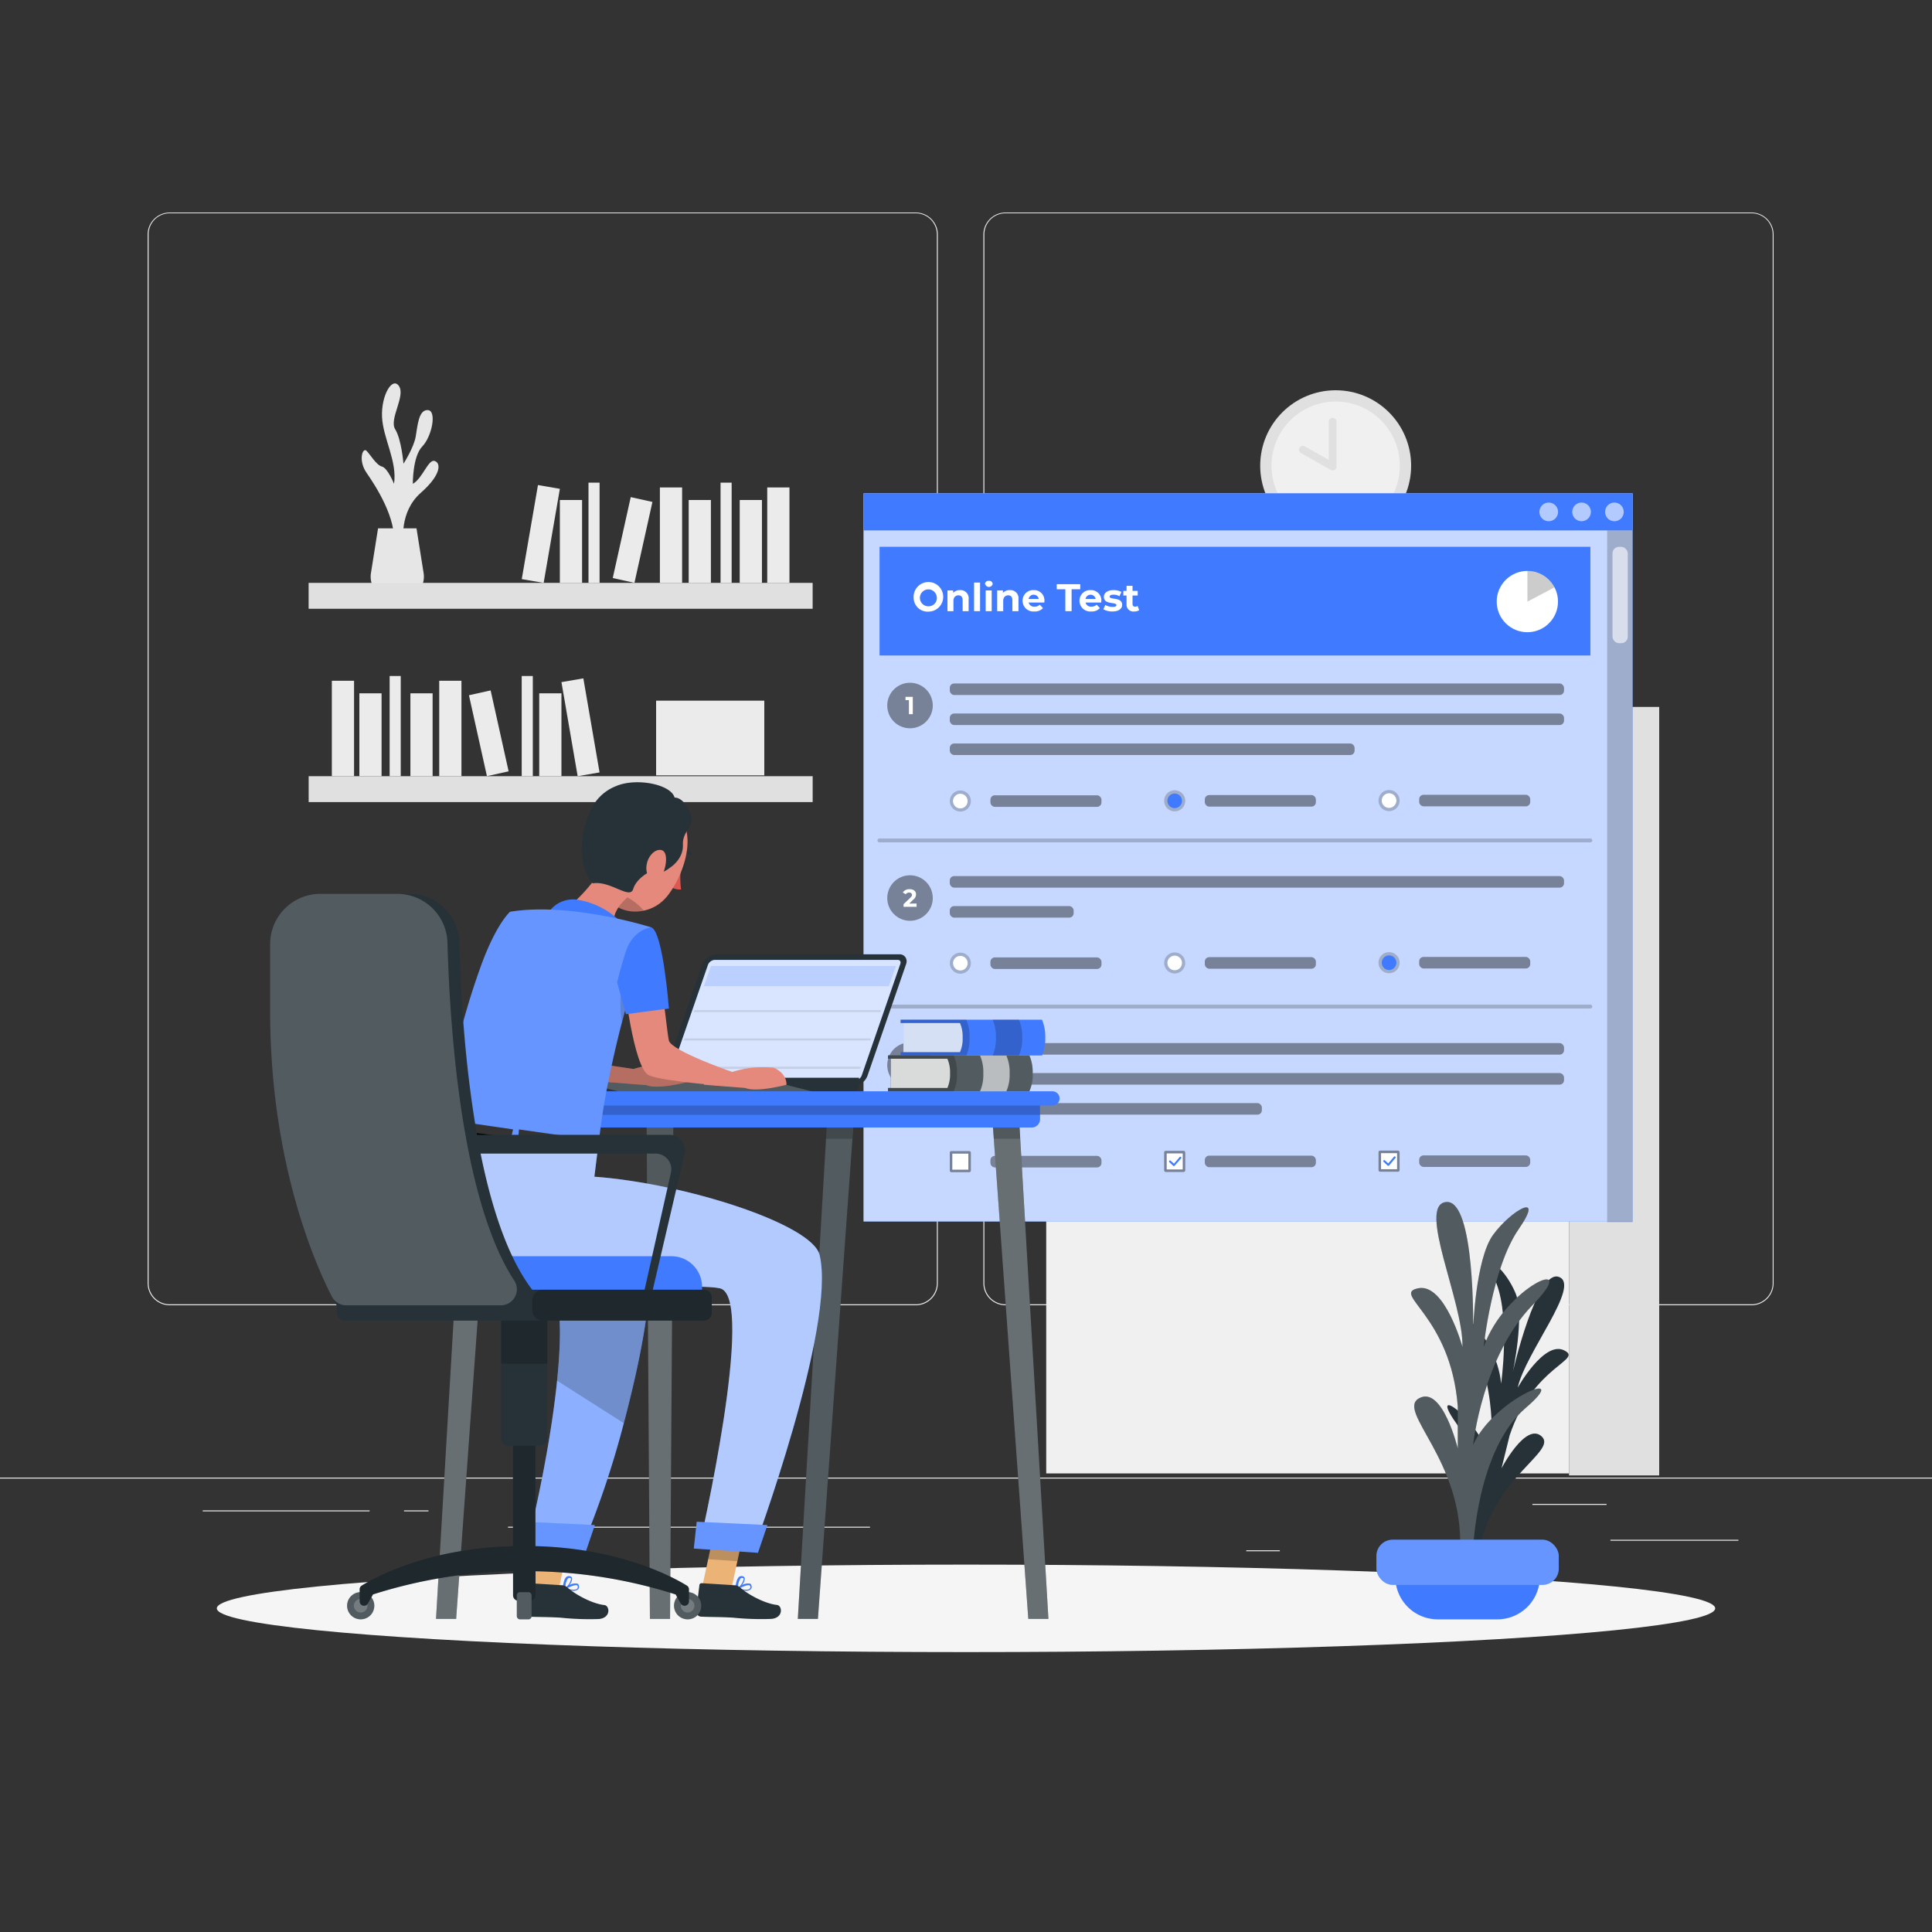 <svg xmlns="http://www.w3.org/2000/svg" viewBox="0 0 500 500"><rect x="0" y="0" width="500" height="500" fill="#333333" stroke="none"/><g id="freepik--background-complete--inject-333"><rect y="382.4" width="500" height="0.25" style="fill:#ebebeb"></rect><rect x="416.78" y="398.49" width="33.12" height="0.25" style="fill:#ebebeb"></rect><rect x="322.53" y="401.21" width="8.69" height="0.25" style="fill:#ebebeb"></rect><rect x="396.59" y="389.21" width="19.19" height="0.25" style="fill:#ebebeb"></rect><rect x="52.46" y="390.89" width="43.19" height="0.25" style="fill:#ebebeb"></rect><rect x="104.56" y="390.89" width="6.33" height="0.25" style="fill:#ebebeb"></rect><rect x="131.47" y="395.11" width="93.68" height="0.25" style="fill:#ebebeb"></rect><path d="M237,337.8H43.91a5.71,5.71,0,0,1-5.7-5.71V60.66A5.71,5.71,0,0,1,43.91,55H237a5.71,5.71,0,0,1,5.71,5.71V332.09A5.71,5.71,0,0,1,237,337.8ZM43.91,55.2a5.46,5.46,0,0,0-5.45,5.46V332.09a5.46,5.46,0,0,0,5.45,5.46H237a5.47,5.47,0,0,0,5.46-5.46V60.66A5.47,5.47,0,0,0,237,55.2Z" style="fill:#ebebeb"></path><path d="M453.31,337.8H260.21a5.72,5.72,0,0,1-5.71-5.71V60.66A5.72,5.72,0,0,1,260.21,55h193.1A5.71,5.71,0,0,1,459,60.66V332.09A5.71,5.71,0,0,1,453.31,337.8ZM260.21,55.2a5.47,5.47,0,0,0-5.46,5.46V332.09a5.47,5.47,0,0,0,5.46,5.46h193.1a5.47,5.47,0,0,0,5.46-5.46V60.66a5.47,5.47,0,0,0-5.46-5.46Z" style="fill:#ebebeb"></path><rect x="270.76" y="182.95" width="135.3" height="198.38" transform="translate(676.82 564.27) rotate(180)" style="fill:#f0f0f0"></rect><rect x="275.54" y="189.19" width="125.74" height="36.64" transform="translate(676.82 415.02) rotate(180)" style="fill:#e0e0e0"></rect><rect x="394.14" y="195.12" width="7.14" height="30.71" transform="translate(795.42 420.95) rotate(180)" style="fill:#ebebeb"></rect><rect x="359.6" y="195.12" width="7.14" height="30.71" transform="translate(726.34 420.95) rotate(180)" style="fill:#ebebeb"></rect><rect x="317.73" y="194.74" width="7.14" height="30.71" transform="translate(602.25 471.7) rotate(-170.22)" style="fill:#ebebeb"></rect><rect x="385.29" y="199.17" width="7.14" height="26.66" transform="translate(777.72 425) rotate(180)" style="fill:#ebebeb"></rect><rect x="368.87" y="199.17" width="7.14" height="26.66" transform="translate(744.88 425) rotate(180)" style="fill:#ebebeb"></rect><rect x="327.43" y="199.17" width="7.14" height="26.66" transform="translate(662 425) rotate(180)" style="fill:#ebebeb"></rect><rect x="347.24" y="198.71" width="7.14" height="26.66" transform="translate(647.28 495.13) rotate(-167.47)" style="fill:#ebebeb"></rect><rect x="379.11" y="193.6" width="3.57" height="32.23" transform="translate(761.79 419.43) rotate(180)" style="fill:#ebebeb"></rect><rect x="336.62" y="193.6" width="3.57" height="32.23" transform="translate(676.82 419.43) rotate(180)" style="fill:#ebebeb"></rect><rect x="275.54" y="231.63" width="125.74" height="36.64" style="fill:#e0e0e0"></rect><rect x="275.54" y="237.56" width="7.14" height="30.71" style="fill:#ebebeb"></rect><rect x="310.08" y="237.56" width="7.14" height="30.71" style="fill:#ebebeb"></rect><rect x="351.95" y="237.18" width="7.14" height="30.71" transform="translate(-37.72 64.04) rotate(-9.78)" style="fill:#ebebeb"></rect><rect x="284.39" y="241.61" width="7.14" height="26.66" style="fill:#ebebeb"></rect><rect x="300.81" y="241.61" width="7.14" height="26.66" style="fill:#ebebeb"></rect><rect x="342.25" y="241.61" width="7.14" height="26.66" style="fill:#ebebeb"></rect><rect x="322.44" y="241.15" width="7.14" height="26.66" transform="translate(-47.43 76.77) rotate(-12.53)" style="fill:#ebebeb"></rect><rect x="294.14" y="236.04" width="3.57" height="32.23" style="fill:#ebebeb"></rect><rect x="336.62" y="236.04" width="3.57" height="32.23" style="fill:#ebebeb"></rect><rect x="394.14" y="237.56" width="7.14" height="30.71" transform="translate(795.42 505.83) rotate(180)" style="fill:#ebebeb"></rect><rect x="385.29" y="241.61" width="7.14" height="26.66" transform="translate(777.72 509.88) rotate(180)" style="fill:#ebebeb"></rect><rect x="368.87" y="241.61" width="7.14" height="26.66" transform="translate(744.88 509.88) rotate(180)" style="fill:#ebebeb"></rect><rect x="379.11" y="236.04" width="3.57" height="32.23" transform="translate(761.79 504.31) rotate(180)" style="fill:#ebebeb"></rect><rect x="275.54" y="274.07" width="125.74" height="36.64" transform="translate(676.82 584.78) rotate(180)" style="fill:#e0e0e0"></rect><rect x="321.97" y="280" width="7.14" height="30.71" transform="translate(651.08 590.71) rotate(180)" style="fill:#ebebeb"></rect><rect x="280.1" y="279.62" width="7.14" height="30.71" transform="translate(513.12 633.83) rotate(-170.22)" style="fill:#ebebeb"></rect><rect x="347.65" y="284.05" width="7.14" height="26.66" transform="translate(702.45 594.76) rotate(180)" style="fill:#ebebeb"></rect><rect x="331.24" y="284.05" width="7.14" height="26.66" transform="translate(669.62 594.76) rotate(180)" style="fill:#ebebeb"></rect><rect x="289.8" y="284.05" width="7.14" height="26.66" transform="translate(586.74 594.76) rotate(180)" style="fill:#ebebeb"></rect><rect x="309.61" y="283.59" width="7.14" height="26.66" transform="translate(554.5 654.7) rotate(-167.47)" style="fill:#ebebeb"></rect><rect x="341.48" y="278.48" width="3.57" height="32.23" transform="translate(686.53 589.19) rotate(180)" style="fill:#ebebeb"></rect><rect x="298.99" y="278.48" width="3.57" height="32.23" transform="translate(601.56 589.19) rotate(180)" style="fill:#ebebeb"></rect><rect x="362.27" y="279.62" width="7.14" height="30.71" transform="translate(676.28 647.79) rotate(-170.22)" style="fill:#ebebeb"></rect><rect x="371.97" y="284.05" width="7.14" height="26.66" transform="translate(751.09 594.76) rotate(180)" style="fill:#ebebeb"></rect><rect x="391.78" y="283.59" width="7.14" height="26.66" transform="translate(716.9 672.53) rotate(-167.47)" style="fill:#ebebeb"></rect><rect x="381.17" y="278.48" width="3.57" height="32.23" transform="translate(765.91 589.19) rotate(180)" style="fill:#ebebeb"></rect><rect x="406.06" y="182.95" width="23.34" height="198.89" style="fill:#e0e0e0"></rect><path d="M104.42,140.24s-1.17-7.72,4.46-12.68,5.14-7.9,3.53-8.28-3.09,4.57-5.57,5.93c0,0-.08-7.06,2.44-9.66s3.83-9.3,1.44-9.42-2.64,4-3.14,6.88-3.16,7-3.16,7-.52-6.32-2.15-8.92,2.71-8.55,1-11.15-4.64,2.36-4.4,7.93,4,11.52,3.1,17.34c0,0-1.64-4.09-3.11-4.46s-3-3.08-4-4.08-2.23,2.47,0,5.69,7.93,11.83,7.06,18.8Z" style="fill:#e6e6e6"></path><path d="M107.79,136.73l1.84,11.58a5.88,5.88,0,0,1-5.81,6.81h-2A5.88,5.88,0,0,1,96,148.31l1.84-11.58Z" style="fill:#e6e6e6"></path><rect x="79.88" y="150.85" width="130.44" height="6.7" transform="translate(290.19 308.4) rotate(180)" style="fill:#e0e0e0"></rect><rect x="198.57" y="126.14" width="5.75" height="24.7" transform="translate(402.88 276.99) rotate(180)" style="fill:#ebebeb"></rect><rect x="170.78" y="126.14" width="5.75" height="24.7" transform="translate(347.31 276.99) rotate(180)" style="fill:#ebebeb"></rect><rect x="137.1" y="125.83" width="5.75" height="24.7" transform="translate(254.43 298.14) rotate(-170.22)" style="fill:#ebebeb"></rect><rect x="191.45" y="129.4" width="5.75" height="21.45" transform="translate(388.64 280.25) rotate(180)" style="fill:#ebebeb"></rect><rect x="178.24" y="129.4" width="5.75" height="21.45" transform="translate(362.22 280.25) rotate(180)" style="fill:#ebebeb"></rect><rect x="144.9" y="129.4" width="5.75" height="21.45" transform="translate(295.54 280.25) rotate(180)" style="fill:#ebebeb"></rect><rect x="160.84" y="129.03" width="5.75" height="21.45" transform="translate(293.21 311.69) rotate(-167.47)" style="fill:#ebebeb"></rect><rect x="186.48" y="124.92" width="2.87" height="25.93" transform="translate(375.83 275.76) rotate(180)" style="fill:#ebebeb"></rect><rect x="152.3" y="124.92" width="2.87" height="25.93" transform="translate(307.47 275.76) rotate(180)" style="fill:#ebebeb"></rect><rect x="79.88" y="200.88" width="130.44" height="6.7" style="fill:#e0e0e0"></rect><rect x="85.88" y="176.18" width="5.75" height="24.7" style="fill:#ebebeb"></rect><rect x="113.67" y="176.18" width="5.75" height="24.7" style="fill:#ebebeb"></rect><rect x="147.35" y="175.87" width="5.75" height="24.7" transform="translate(-29.78 28.25) rotate(-9.78)" style="fill:#ebebeb"></rect><rect x="93" y="179.43" width="5.75" height="21.45" style="fill:#ebebeb"></rect><rect x="106.21" y="179.43" width="5.75" height="21.45" style="fill:#ebebeb"></rect><rect x="139.55" y="179.43" width="5.75" height="21.45" style="fill:#ebebeb"></rect><rect x="123.61" y="179.06" width="5.75" height="21.45" transform="translate(-38.15 31.95) rotate(-12.53)" style="fill:#ebebeb"></rect><rect x="100.84" y="174.95" width="2.87" height="25.93" style="fill:#ebebeb"></rect><rect x="135.02" y="174.95" width="2.87" height="25.93" style="fill:#ebebeb"></rect><rect x="169.8" y="181.33" width="28" height="19.33" style="fill:#ebebeb"></rect><circle cx="345.67" cy="120.53" r="19.53" style="fill:#e0e0e0"></circle><circle cx="345.67" cy="120.53" r="16.61" style="fill:#f0f0f0"></circle><polyline points="344.89 109.14 344.89 120.75 337.19 116.39" style="fill:#f0f0f0"></polyline><path d="M344.89,121.75a1.05,1.05,0,0,1-.49-.13l-7.7-4.36a1,1,0,0,1-.38-1.36,1,1,0,0,1,1.37-.38l6.2,3.51v-9.89a1,1,0,1,1,2,0v11.61a1,1,0,0,1-1,1Z" style="fill:#e0e0e0"></path></g><g id="freepik--Shadow--inject-333"><ellipse id="freepik--path--inject-333" cx="250" cy="416.24" rx="193.89" ry="11.32" style="fill:#f5f5f5"></ellipse></g><g id="freepik--Test--inject-333"><rect x="223.49" y="127.68" width="199.02" height="188.44" style="fill:#407BFF"></rect><rect x="223.49" y="127.68" width="199.02" height="188.44" style="fill:#fff;opacity:0.7;isolation:isolate"></rect><rect x="223.49" y="127.68" width="199.02" height="9.59" style="fill:#407BFF"></rect><rect x="415.93" y="137.28" width="6.58" height="179.02" style="opacity:0.2;isolation:isolate"></rect><rect x="417.31" y="141.52" width="3.96" height="24.94" rx="1.68" style="fill:#fff;opacity:0.6;isolation:isolate"></rect><path d="M411.58,261h-184a.51.51,0,0,1-.5-.5.5.5,0,0,1,.5-.5h184a.5.5,0,0,1,.5.5A.5.5,0,0,1,411.58,261Z" style="opacity:0.2;isolation:isolate"></path><path d="M411.58,218h-184a.51.51,0,0,1-.5-.5.5.5,0,0,1,.5-.5h184a.5.5,0,0,1,.5.5A.5.5,0,0,1,411.58,218Z" style="opacity:0.2;isolation:isolate"></path><rect x="227.63" y="141.51" width="183.96" height="28.13" style="fill:#407BFF"></rect><path d="M420.22,132.48a2.41,2.41,0,1,1-2.41-2.41A2.41,2.41,0,0,1,420.22,132.48Z" style="fill:#fff;opacity:0.6;isolation:isolate"></path><path d="M411.72,132.48a2.41,2.41,0,1,1-2.41-2.41A2.41,2.41,0,0,1,411.72,132.48Z" style="fill:#fff;opacity:0.6;isolation:isolate"></path><path d="M403.22,132.48a2.41,2.41,0,1,1-2.41-2.41A2.41,2.41,0,0,1,403.22,132.48Z" style="fill:#fff;opacity:0.6;isolation:isolate"></path><path d="M235.51,188.48a5.89,5.89,0,1,1,5.89-5.89A5.9,5.9,0,0,1,235.51,188.48Z" style="opacity:0.4;isolation:isolate"></path><path d="M236.23,180.35v4.47h-1v-3.64h-.89v-.83Z" style="fill:#fff"></path><rect x="245.8" y="176.88" width="158.97" height="2.99" rx="1.14" style="opacity:0.4;isolation:isolate"></rect><rect x="245.8" y="184.65" width="158.97" height="2.99" rx="1.14" style="opacity:0.4;isolation:isolate"></rect><rect x="245.8" y="192.41" width="104.77" height="2.99" rx="1.14" style="opacity:0.4;isolation:isolate"></rect><circle cx="248.54" cy="207.31" r="2.73" style="opacity:0.2;isolation:isolate"></circle><path d="M250.42,207.31a1.89,1.89,0,1,1-1.88-1.88A1.88,1.88,0,0,1,250.42,207.31Z" style="fill:#fff"></path><rect x="256.32" y="205.82" width="28.74" height="2.99" rx="1.14" style="opacity:0.4;isolation:isolate"></rect><path d="M306.74,207.25a2.73,2.73,0,1,1-2.73-2.73A2.73,2.73,0,0,1,306.74,207.25Z" style="opacity:0.2;isolation:isolate"></path><path d="M305.9,207.25a1.89,1.89,0,1,1-1.89-1.88A1.89,1.89,0,0,1,305.9,207.25Z" style="fill:#407BFF"></path><rect x="311.8" y="205.76" width="28.75" height="2.99" rx="1.14" style="opacity:0.4;isolation:isolate"></rect><path d="M362.22,207.19a2.73,2.73,0,1,1-2.73-2.73A2.73,2.73,0,0,1,362.22,207.19Z" style="opacity:0.2;isolation:isolate"></path><path d="M361.38,207.19a1.89,1.89,0,1,1-1.89-1.89A1.89,1.89,0,0,1,361.38,207.19Z" style="fill:#fff"></path><rect x="367.28" y="205.69" width="28.74" height="2.99" rx="1.14" style="opacity:0.4;isolation:isolate"></rect><circle cx="235.51" cy="232.41" r="5.89" style="opacity:0.4;isolation:isolate"></circle><path d="M237.21,233.84v.84h-3.37V234l1.72-1.63c.4-.38.47-.61.47-.82s-.24-.56-.72-.56a1.09,1.09,0,0,0-.92.45l-.75-.49a2.08,2.08,0,0,1,1.77-.83c1,0,1.66.51,1.66,1.32a1.77,1.77,0,0,1-.75,1.41l-1,1Z" style="fill:#fff"></path><rect x="245.8" y="226.73" width="158.97" height="2.99" rx="1.14" style="opacity:0.4;isolation:isolate"></rect><rect x="245.8" y="234.49" width="32.06" height="2.99" rx="1.14" style="opacity:0.4;isolation:isolate"></rect><circle cx="248.54" cy="249.27" r="2.73" style="opacity:0.2;isolation:isolate"></circle><circle cx="248.54" cy="249.27" r="1.89" style="fill:#fff"></circle><rect x="256.32" y="247.78" width="28.74" height="2.99" rx="1.14" style="opacity:0.4;isolation:isolate"></rect><circle cx="304.01" cy="249.21" r="2.73" style="opacity:0.2;isolation:isolate"></circle><circle cx="304.01" cy="249.21" r="1.89" style="fill:#fff"></circle><rect x="311.8" y="247.71" width="28.75" height="2.99" rx="1.14" style="opacity:0.4;isolation:isolate"></rect><path d="M362.22,249.15a2.73,2.73,0,1,1-2.73-2.73A2.73,2.73,0,0,1,362.22,249.15Z" style="opacity:0.2;isolation:isolate"></path><path d="M361.38,249.15a1.89,1.89,0,1,1-1.89-1.89A1.89,1.89,0,0,1,361.38,249.15Z" style="fill:#407BFF"></path><rect x="367.28" y="247.65" width="28.74" height="2.99" rx="1.14" style="opacity:0.4;isolation:isolate"></rect><path d="M235.51,281.56a5.89,5.89,0,1,1,5.89-5.89A5.89,5.89,0,0,1,235.51,281.56Z" style="opacity:0.4;isolation:isolate"></path><path d="M237.17,276.5c0,.75-.58,1.44-1.85,1.44a3,3,0,0,1-1.7-.48l.4-.79a2.2,2.2,0,0,0,1.27.4c.52,0,.84-.21.84-.57s-.25-.55-.84-.55h-.47v-.68l.92-1h-1.9v-.83H237v.67l-1,1.15A1.26,1.26,0,0,1,237.17,276.5Z" style="fill:#fff"></path><rect x="245.8" y="269.95" width="158.97" height="2.99" rx="1.14" style="opacity:0.4;isolation:isolate"></rect><rect x="245.8" y="277.71" width="158.97" height="2.99" rx="1.14" style="opacity:0.4;isolation:isolate"></rect><rect x="245.8" y="285.48" width="80.77" height="2.99" rx="1.14" style="opacity:0.4;isolation:isolate"></rect><rect x="301.28" y="297.84" width="5.46" height="5.46" rx="0.4" style="opacity:0.4;isolation:isolate"></rect><rect x="301.94" y="298.5" width="4.15" height="4.15" transform="translate(604.59 -3.44) rotate(90)" style="fill:#fff;isolation:isolate"></rect><rect x="311.8" y="299.08" width="28.75" height="2.99" rx="1.14" style="opacity:0.4;isolation:isolate"></rect><path d="M303.79,301.77a.23.23,0,0,1-.17-.07l-1-.94a.26.26,0,0,1,0-.36.25.25,0,0,1,.36,0l.85.77,1.45-1.72a.25.25,0,0,1,.39.32L304,301.68a.28.28,0,0,1-.17.09Z" style="fill:#407BFF"></path><rect x="356.76" y="297.78" width="5.46" height="5.46" rx="0.4" style="opacity:0.4;isolation:isolate"></rect><rect x="357.42" y="298.44" width="4.15" height="4.15" transform="translate(660 -58.98) rotate(90)" style="fill:#fff;isolation:isolate"></rect><rect x="367.28" y="299.01" width="28.74" height="2.99" rx="1.14" style="opacity:0.4;isolation:isolate"></rect><path d="M359.27,301.71a.28.28,0,0,1-.17-.07l-1-.95a.25.25,0,1,1,.34-.36l.84.77,1.46-1.72a.25.25,0,1,1,.38.32l-1.62,1.92a.31.31,0,0,1-.18.09Z" style="fill:#407BFF"></path><rect x="245.8" y="297.9" width="5.46" height="5.46" rx="0.4" style="opacity:0.4;isolation:isolate"></rect><rect x="246.46" y="298.56" width="4.15" height="4.15" transform="translate(549.17 52.1) rotate(90)" style="fill:#fff;isolation:isolate"></rect><rect x="256.32" y="299.14" width="28.74" height="2.99" rx="1.14" style="opacity:0.4;isolation:isolate"></rect><path d="M236.45,154.68a3.83,3.83,0,1,1,3.82,3.61A3.61,3.61,0,0,1,236.45,154.68Zm6,0a2.19,2.19,0,1,0-2.19,2.23A2.14,2.14,0,0,0,242.46,154.68Z" style="fill:#fff"></path><path d="M250.68,155.1v3.07h-1.55v-2.83c0-.87-.4-1.27-1.09-1.27s-1.29.46-1.29,1.45v2.65H245.2V152.8h1.48v.63a2.36,2.36,0,0,1,1.78-.71A2.1,2.1,0,0,1,250.68,155.1Z" style="fill:#fff"></path><path d="M252.09,150.77h1.55v7.4h-1.55Z" style="fill:#fff"></path><path d="M254.9,151.19a.89.89,0,0,1,1-.87.87.87,0,0,1,1,.84,1,1,0,0,1-1.93,0Zm.19,1.61h1.56v5.37h-1.56Z" style="fill:#fff"></path><path d="M263.58,155.1v3.07H262v-2.83c0-.87-.4-1.27-1.09-1.27s-1.28.46-1.28,1.45v2.65h-1.56V152.8h1.49v.63a2.33,2.33,0,0,1,1.77-.71A2.11,2.11,0,0,1,263.58,155.1Z" style="fill:#fff"></path><path d="M270.27,155.93h-4.06a1.42,1.42,0,0,0,1.53,1.07,1.86,1.86,0,0,0,1.35-.51l.83.89a2.82,2.82,0,0,1-2.22.87,2.79,2.79,0,0,1-3.06-2.76,2.74,2.74,0,0,1,2.87-2.77,2.66,2.66,0,0,1,2.79,2.79C270.3,155.63,270.28,155.8,270.27,155.93Zm-4.08-.91h2.64a1.34,1.34,0,0,0-2.64,0Z" style="fill:#fff"></path><path d="M275.71,152.5h-2.23v-1.31h6.08v1.31h-2.23v5.67h-1.62Z" style="fill:#fff"></path><path d="M285,155.93h-4.06a1.42,1.42,0,0,0,1.53,1.07,1.86,1.86,0,0,0,1.35-.51l.83.89a2.82,2.82,0,0,1-2.22.87,2.79,2.79,0,0,1-3.06-2.76,2.74,2.74,0,0,1,2.86-2.77,2.66,2.66,0,0,1,2.8,2.79C285,155.63,285,155.8,285,155.93Zm-4.08-.91h2.64a1.34,1.34,0,0,0-2.64,0Z" style="fill:#fff"></path><path d="M285.54,157.67l.52-1.11a3.78,3.78,0,0,0,1.87.51c.72,0,1-.19,1-.48,0-.88-3.25,0-3.25-2.13,0-1,.92-1.74,2.49-1.74a4.38,4.38,0,0,1,2.06.47l-.52,1.11a3,3,0,0,0-1.54-.4c-.7,0-1,.22-1,.5,0,.92,3.24,0,3.24,2.15,0,1-.93,1.7-2.53,1.7A4.62,4.62,0,0,1,285.54,157.67Z" style="fill:#fff"></path><path d="M294.82,157.91a2.23,2.23,0,0,1-1.27.34,1.76,1.76,0,0,1-2-1.92v-2.21h-.83v-1.2h.83v-1.3h1.55v1.3h1.34v1.2H293.1v2.19a.62.62,0,0,0,.67.7,1.05,1.05,0,0,0,.63-.2Z" style="fill:#fff"></path><circle cx="395.28" cy="155.68" r="7.93" transform="translate(5.69 325.11) rotate(-45)" style="fill:#fff"></circle><path d="M402.3,152l-7,3.7v-7.93A7.93,7.93,0,0,1,402.3,152Z" style="opacity:0.2;isolation:isolate"></path></g><g id="freepik--Plant--inject-333"><path d="M380.39,399.78s4.32-20.43-3.55-31.49,7.11-.13,8.84,10.23c0,0,2.58-18.52-5.06-31.54s6.65-2.34,7.87,11.09c0,0,2.34-16.52-1.17-25.81s2.59-3.31,4.94,2.51-.73,20.23-.73,20.23,6.12-26.65,11.92-24.53-8.67,19.58-10.67,28.66c0,0,6.83-12.22,12-9.67s-8,3.81-14.08,22L388.59,380s6.29-12.06,10.4-8.25-12.19,10.37-16,28.65Z" style="fill:#263238"></path><path d="M381.24,401s.9-25.75,13.63-36.65-8.48-2.27-13.63,9.62c0,0,2.42-22.95,15.44-36.28s-7.27-4.77-12.72,10.94c0,0,2.12-20.48,9.09-30.55s-2.12-4.75-6.66,1.52S381.24,344,381.24,344s.6-33.74-7-32.92,4.54,26,4.24,37.5c0,0-4.55-16.67-11.51-15.17s8.48,7,10.3,30.58v10.87s-3.94-16.32-10-13,11.51,16.06,10.6,39.08Z" style="fill:#263238"></path><path d="M381.24,401s.9-25.75,13.63-36.65-8.48-2.27-13.63,9.62c0,0,2.42-22.95,15.44-36.28s-7.27-4.77-12.72,10.94c0,0,2.12-20.48,9.09-30.55s-2.12-4.75-6.66,1.52S381.24,344,381.24,344s.6-33.74-7-32.92,4.54,26,4.24,37.5c0,0-4.55-16.67-11.51-15.17s8.48,7,10.3,30.58v10.87s-3.94-16.32-10-13,11.51,16.06,10.6,39.08Z" style="fill:#fff;opacity:0.2;isolation:isolate"></path><path d="M372.09,406h15.42a11,11,0,0,1,11,11v2.07a0,0,0,0,1,0,0H361.1a0,0,0,0,1,0,0V417A11,11,0,0,1,372.09,406Z" transform="translate(759.61 825.09) rotate(180)" style="fill:#407BFF"></path><rect x="356.2" y="398.47" width="47.2" height="11.7" rx="4.21" transform="translate(759.61 808.64) rotate(180)" style="fill:#407BFF"></rect><rect x="356.2" y="398.47" width="47.2" height="11.7" rx="4.21" transform="translate(759.61 808.64) rotate(180)" style="fill:#fff;opacity:0.2;isolation:isolate"></rect></g><g id="freepik--Table--inject-333"><path d="M171.71,278.47a1.81,1.81,0,0,0,1.8,2.59h47.36a4.09,4.09,0,0,0,3.61-2.59l10-28.9a2.41,2.41,0,0,0,.15-.84,1.77,1.77,0,0,0-1.95-1.75H185.35a4.09,4.09,0,0,0-3.61,2.59Z" style="fill:#263238"></path><path d="M221.23,279.61a2,2,0,0,0,1.77-1.27l10-28.9a1,1,0,0,0,.06-.36c0-.4-.29-.65-.75-.65H185a2,2,0,0,0-1.77,1.27l-10,28.9a.79.79,0,0,0,.05.73.73.73,0,0,0,.64.28Z" style="fill:#407BFF"></path><path d="M221.23,279.61a2,2,0,0,0,1.77-1.27l10-28.9a1,1,0,0,0,.06-.36c0-.4-.29-.65-.75-.65H185a2,2,0,0,0-1.77,1.27l-10,28.9a.79.79,0,0,0,.05.73.73.73,0,0,0,.64.28Z" style="fill:#fff;opacity:0.8;isolation:isolate"></path><path d="M151.44,278.92v1.33l9.38,2.41h59.83a1.67,1.67,0,0,0,1.67-1.67v-2.07Z" style="fill:#263238"></path><polygon points="201.5 278.92 201.5 280.25 210.89 282.66 160.82 282.66 151.44 280.25 151.44 278.92 201.5 278.92" style="fill:#fff;opacity:0.2;isolation:isolate"></polygon><g style="opacity:0.2"><polygon points="230.02 255.22 182.15 255.22 184.01 250 231.88 250 230.02 255.22" style="fill:#407BFF"></polygon></g><g style="opacity:0.1;isolation:isolate"><path d="M227.62,261.94H179.75c-.14,0-.21-.11-.16-.26a.41.41,0,0,1,.34-.26h47.88c.13,0,.2.12.15.26A.38.38,0,0,1,227.62,261.94Z"></path></g><g style="opacity:0.1;isolation:isolate"><path d="M225,269.27H177.13c-.14,0-.21-.12-.16-.26a.41.41,0,0,1,.35-.26h47.87c.14,0,.21.11.16.26A.41.41,0,0,1,225,269.27Z"></path></g><g style="opacity:0.1;isolation:isolate"><path d="M222.39,276.6H174.52c-.14,0-.21-.12-.16-.26a.39.39,0,0,1,.34-.27h47.87c.14,0,.21.12.16.27A.4.4,0,0,1,222.39,276.6Z"></path></g><polygon points="206.47 418.97 211.68 418.97 221.05 288.53 214.13 288.53 206.47 418.97" style="fill:#263238"></polygon><polygon points="206.46 418.97 211.68 418.97 220.59 295.01 221.05 288.74 214.13 288.74 213.76 295.01 206.46 418.97" style="fill:#fff;opacity:0.2;isolation:isolate"></polygon><polygon points="213.76 294.7 220.59 294.7 221.05 288.74 214.13 288.74 213.76 294.7" style="opacity:0.2;isolation:isolate"></polygon><polygon points="168.2 418.97 173.41 418.97 174.26 288.53 167.35 288.53 168.2 418.97" style="fill:#263238"></polygon><polygon points="167.34 288.74 167.48 309.78 168.19 418.97 173.41 418.97 174.13 309.78 174.26 288.74 167.34 288.74" style="fill:#fff;opacity:0.3;isolation:isolate"></polygon><polygon points="167.34 288.74 167.48 310.02 174.13 310.02 174.26 288.74 167.34 288.74" style="opacity:0.2;isolation:isolate"></polygon><polygon points="112.84 418.97 118.05 418.97 127.42 288.53 120.5 288.53 112.84 418.97" style="fill:#263238"></polygon><polygon points="112.84 418.97 118.05 418.97 126.97 295.01 127.42 288.74 120.5 288.74 120.13 295.01 112.84 418.97" style="fill:#fff;opacity:0.3;isolation:isolate"></polygon><polygon points="120.13 294.7 126.97 294.7 127.42 288.74 120.5 288.74 120.13 294.7" style="opacity:0.2;isolation:isolate"></polygon><polygon points="266.12 418.97 271.33 418.97 263.67 288.53 256.75 288.53 266.12 418.97" style="fill:#263238"></polygon><polygon points="256.75 288.74 257.21 295.01 266.12 418.97 271.33 418.97 264.04 295.01 263.67 288.74 256.75 288.74" style="fill:#fff;opacity:0.3;isolation:isolate"></polygon><polygon points="263.67 288.74 256.75 288.74 257.21 294.7 264.04 294.7 263.67 288.74" style="opacity:0.2;isolation:isolate"></polygon><path d="M117.18,285.26H267a2.16,2.16,0,0,1,2.16,2.16v4.37a0,0,0,0,1,0,0H115a0,0,0,0,1,0,0v-4.37A2.16,2.16,0,0,1,117.18,285.26Z" transform="translate(384.17 577.06) rotate(180)" style="fill:#407BFF"></path><rect x="115.02" y="285.26" width="154.13" height="3.27" transform="translate(384.17 573.79) rotate(180)" style="opacity:0.2;isolation:isolate"></rect><path d="M111.79,286.11H272.38a1.84,1.84,0,0,0,1.84-1.84h0a1.84,1.84,0,0,0-1.84-1.84H111.79a1.84,1.84,0,0,0-1.84,1.84h0A1.84,1.84,0,0,0,111.79,286.11Z" style="fill:#407BFF"></path><path d="M267.25,277.8a10.51,10.51,0,0,1-.85,4.63H229.81v-.87h.74V274h-.74v-.87H266.4A10.8,10.8,0,0,1,267.25,277.8Z" style="fill:#263238"></path><path d="M267.25,277.8a10.51,10.51,0,0,1-.85,4.63H229.81v-.87h.74V274h-.74v-.87H266.4A10.8,10.8,0,0,1,267.25,277.8Z" style="fill:#fff;opacity:0.2;isolation:isolate"></path><path d="M247.67,277.8a10.51,10.51,0,0,1-.85,4.63h-17v-.87h.74V274h-.74v-.87h17A10.8,10.8,0,0,1,247.67,277.8Z" style="opacity:0.2;isolation:isolate"></path><path d="M245.87,277.8a8.52,8.52,0,0,1-.69,3.76H230.55V274h14.63A8.82,8.82,0,0,1,245.87,277.8Z" style="fill:#fff;opacity:0.8;isolation:isolate"></path><path d="M261.29,277.8a10.51,10.51,0,0,1-.85,4.63h-6.81a10.51,10.51,0,0,0,.85-4.63,10.8,10.8,0,0,0-.85-4.64h6.81A10.8,10.8,0,0,1,261.29,277.8Z" style="fill:#fff;opacity:0.6;isolation:isolate"></path><path d="M270.51,268.53a10.51,10.51,0,0,1-.85,4.63H233.07v-.87h.74v-7.53h-.74v-.87h36.59A10.86,10.86,0,0,1,270.51,268.53Z" style="fill:#407BFF"></path><path d="M250.93,268.53a10.51,10.51,0,0,1-.85,4.63h-17v-.87h.74v-7.53h-.74v-.87h17A10.86,10.86,0,0,1,250.93,268.53Z" style="opacity:0.2;isolation:isolate"></path><path d="M249.13,268.53a8.52,8.52,0,0,1-.69,3.76H233.81v-7.53h14.63A8.82,8.82,0,0,1,249.13,268.53Z" style="fill:#fff;opacity:0.8;isolation:isolate"></path><path d="M264.55,268.53a10.51,10.51,0,0,1-.85,4.63h-6.81a10.51,10.51,0,0,0,.85-4.63,10.86,10.86,0,0,0-.85-4.64h6.81A10.86,10.86,0,0,1,264.55,268.53Z" style="opacity:0.2;isolation:isolate"></path></g><g id="freepik--Character--inject-333"><g id="freepik--group--inject-333"><polygon points="147.75 396.67 144.53 411.57 136.9 411.44 140.09 396.67 147.75 396.67" style="fill:#ebb376"></polygon><polygon points="147.76 396.67 146.16 404.04 138.6 403.53 140.09 396.67 147.76 396.67" style="opacity:0.2;isolation:isolate"></polygon><path d="M145.68,411.19l.16,0s.17.06.19.08,0,0,0,0a.07.07,0,0,0,.06,0,9,9,0,0,0,2,.4,2,2,0,0,0,1.45-.29.93.93,0,0,0,.28-1,.7.7,0,0,0-.38-.54,3.18,3.18,0,0,0-2.12.39,2.69,2.69,0,0,0,.75-1.74.71.71,0,0,0-.64-.58,1.1,1.1,0,0,0-.85.2c-.8.69-.93,2.85-.93,3Zm.82-.44-.15.09a3.77,3.77,0,0,1,.64-2.33.51.51,0,0,1,.39-.14h.09c.25,0,.31.17.31.28A3.56,3.56,0,0,1,146.5,410.75Zm.11.38c.92-.51,2.23-1.06,2.72-.84a.33.33,0,0,1,.18.26.67.67,0,0,1-.17.63C149,411.5,148,411.48,146.61,411.13Z" style="fill:#407BFF"></path><path d="M145.5,410.26l-8.55-.53a.54.54,0,0,0-.6.48h0l-.84,6.75a1.36,1.36,0,0,0,1.25,1.43c3,.13,4.42.05,8.18.25A71.76,71.76,0,0,0,155,419c3.19-.31,2.8-3.46,1.42-3.61-3.26-.37-7.58-2.77-9.63-4.59A2.17,2.17,0,0,0,145.5,410.26Z" style="fill:#263238"></path><polygon points="192.42 396.67 189.2 411.57 181.56 411.44 184.76 396.67 192.42 396.67" style="fill:#ebb376"></polygon><polygon points="192.42 396.67 190.82 404.04 183.26 403.53 184.75 396.67 192.42 396.67" style="opacity:0.2;isolation:isolate"></polygon><path d="M190.34,411.19l.16,0s.17.06.2.08,0,0,0,0a.07.07,0,0,0,.06,0,9.12,9.12,0,0,0,2,.4,2,2,0,0,0,1.46-.29.93.93,0,0,0,.27-1,.67.67,0,0,0-.38-.54,3.18,3.18,0,0,0-2.12.39,2.76,2.76,0,0,0,.76-1.74.73.73,0,0,0-.65-.58,1.11,1.11,0,0,0-.85.2c-.8.69-.93,2.85-.93,3Zm.82-.44-.15.09a3.84,3.84,0,0,1,.64-2.33.52.52,0,0,1,.39-.14h.09c.25,0,.31.17.32.28A3.64,3.64,0,0,1,191.16,410.75Zm.11.38c.92-.51,2.23-1.06,2.72-.84a.33.33,0,0,1,.18.26.67.67,0,0,1-.16.63C193.62,411.5,192.62,411.48,191.27,411.13Z" style="fill:#407BFF"></path><path d="M190.16,410.26l-8.55-.53a.54.54,0,0,0-.6.48h0l-.84,6.75a1.36,1.36,0,0,0,1.25,1.43c3,.13,4.42.05,8.18.25a71.76,71.76,0,0,0,10.05.33c3.19-.31,2.8-3.46,1.43-3.61-3.27-.37-7.59-2.77-9.63-4.59A2.17,2.17,0,0,0,190.16,410.26Z" style="fill:#263238"></path><path d="M161.44,368.31a239.1,239.1,0,0,1-11.12,32.86l-13.94-1.06s5.72-22.34,7.79-42.8c1.28-12.63,1.17-23.08-2.53-23.89-2.33-.52-7.77-.5-14.75-.34v-26c19.58,4,39.06,11.6,40.54,17.68C169.5,333.33,165.88,351.45,161.44,368.31Z" style="fill:#407BFF"></path><path d="M161.44,368.31a239.1,239.1,0,0,1-11.12,32.86l-13.94-1.06s5.72-22.34,7.79-42.8c1.28-12.63,1.17-23.08-2.53-23.89-2.33-.52-7.77-.5-14.75-.34v-26c19.58,4,39.06,11.6,40.54,17.68C169.5,333.33,165.88,351.45,161.44,368.31Z" style="fill:#fff;opacity:0.4;isolation:isolate"></path><path d="M161.44,368.31c-5.2-3.3-11.29-7.17-17.27-11,1.28-12.63,1.17-23.08-2.53-23.89-2.33-.52-7.77-.5-14.75-.34v-26c19.58,4,39.06,11.6,40.54,17.68C169.5,333.33,165.88,351.45,161.44,368.31Z" style="opacity:0.2;isolation:isolate"></path><path d="M153.82,304.53l1.23-9.87-39.9-6.57S102.1,314,108.49,326.62c5.85,11.62,68.21,4.7,77.81,6.79S181,400.1,181,400.1L195,401.17s21.54-58.12,17.11-76.4C210.16,316.8,177.28,306.24,153.82,304.53Z" style="fill:#407BFF"></path><path d="M153.82,304.53l1.23-9.87-39.9-6.57S102.1,314,108.49,326.62c5.85,11.62,68.21,4.7,77.81,6.79S181,400.1,181,400.1L195,401.17s21.54-58.12,17.11-76.4C210.16,316.8,177.28,306.24,153.82,304.53Z" style="fill:#fff;opacity:0.6;isolation:isolate"></path><path d="M175.77,224.24c-.34.59-.3,1.26.09,1.48s1-.08,1.31-.68.3-1.25-.08-1.48S176.14,223.67,175.77,224.24Z" style="fill:#263238"></path><path d="M175.14,221.05a.49.49,0,0,1-.2-.18.42.42,0,0,1,.21-.53,4,4,0,0,1,3.67.18.4.4,0,0,1,.13.54l0,0a.41.41,0,0,1-.56.11h0a3.17,3.17,0,0,0-2.89-.11A.4.4,0,0,1,175.14,221.05Z" style="fill:#263238"></path><path d="M176.33,223.48a24.72,24.72,0,0,0-.07,6.71,4,4,0,0,1-3.15-1.1Z" style="fill:#de5753"></path><path d="M172.75,231.84c-.24.29-.48.57-.74.83a10.35,10.35,0,0,1-5.42,3,10.83,10.83,0,0,1-1.59.21,9.46,9.46,0,0,1-7.56-3,9.56,9.56,0,0,1-1.95-3.24c-1.86-5,0-9,2.71-15.91a10.19,10.19,0,0,1,17-3.47C180.62,215.92,177,226.41,172.75,231.84Z" style="fill:#e4897b"></path><path d="M166.59,235.65a10.83,10.83,0,0,1-1.59.21,9.46,9.46,0,0,1-7.56-3,11.25,11.25,0,0,1,2.25-1.75A14.73,14.73,0,0,1,166.59,235.65Z" style="opacity:0.2;isolation:isolate"></path><path d="M144.06,235.91c.68,4.9,11.38,6.73,11.38,6.73s5.28,2.4,5.5.31c-2.19-2.53-2.43-4.74-1.67-6.67a9.52,9.52,0,0,1,2.15-3.11,19.56,19.56,0,0,1,1.56-1.44l-3.27-13.4C157.36,223.42,149.32,235.19,144.06,235.91Z" style="fill:#e4897b"></path><path d="M174.59,206.42s2.29-.29,4,4c1.48,3.59-2,4.37-1.85,8.19s-3.33,5.93-3.33,5.93-2.94,2.53-5.43,1.16c0,0-3.26,1.6-4.12,4.39s-5.91-2.25-10.46-1.48c0,0-3.07-2.88-2.85-9.86a24.27,24.27,0,0,1,2.19-8.76,11.9,11.9,0,0,1,6.53-6.48C164.51,201.17,173.62,202.93,174.59,206.42Z" style="fill:#263238"></path><path d="M167.39,223.62a4.8,4.8,0,0,0,.9,4c1.11,1.21,2.89-.33,3.62-2.45.62-1.89.84-4.85-.79-5.18S167.74,221.58,167.39,223.62Z" style="fill:#e4897b"></path><path d="M159.71,237.7a20.36,20.36,0,0,0-10.47-4.88,7.64,7.64,0,0,0-8.08,4.88l17.94,3.63Z" style="fill:#407BFF"></path><path d="M156.66,275.56l7.31,1.09a28.48,28.48,0,0,1,5.1-1.09,33.47,33.47,0,0,1,5.65,0S178,276.8,178,280c0,0-7.72,2.07-10.68.83L156.66,280Z" style="fill:#e4897b"></path><path d="M156.66,275.56l7.31,1.09a28.48,28.48,0,0,1,5.1-1.09,33.47,33.47,0,0,1,5.65,0S178,276.8,178,280c0,0-7.72,2.07-10.68.83L156.66,280Z" style="opacity:0.2;isolation:isolate"></path><path d="M168.54,240q-2.23,6.24-4,12c-.76,2.38-1.45,4.71-2.08,7-.54,1.89-1,3.72-1.49,5.5-.22.85-.44,1.7-.65,2.54-1.15,4.6-2.08,8.81-2.81,12.51a165.71,165.71,0,0,0-2.7,17.63l-41-5.13c1.42-7.05,2.53-13.2,4.08-19.84.85-3.64,1.83-7.42,3.08-11.57.88-3,1.9-6.15,3.12-9.59,4.11-11.81,7.91-15.08,7.91-15.08C147.74,233.38,168.54,240,168.54,240Z" style="fill:#407BFF"></path><path d="M182.18,276.32l7.31,1.1a28,28,0,0,1,5.1-1.1,34.74,34.74,0,0,1,5.65,0s3.31,1.24,3.31,4.41c0,0-7.72,2.07-10.69.83l-10.68-.83Z" style="fill:#e4897b"></path><polygon points="134.9 400.76 151.5 401.86 153.94 394.69 135.65 393.83 134.9 400.76" style="fill:#407BFF"></polygon><polygon points="134.9 400.76 151.5 401.86 153.94 394.69 135.65 393.83 134.9 400.76" style="fill:#fff;opacity:0.2"></polygon><polygon points="179.56 400.76 196.16 401.86 198.6 394.69 180.31 393.83 179.56 400.76" style="fill:#407BFF"></polygon><polygon points="179.56 400.76 196.16 401.86 198.6 394.69 180.31 393.83 179.56 400.76" style="fill:#fff;opacity:0.2"></polygon><polygon points="113.68 292.58 132.17 295.01 132.77 292.28 114.25 289.59 113.68 292.58"></polygon><polygon points="134.31 292.3 134.08 295.01 151.17 297.36 151.17 294.68 134.31 292.3"></polygon><polygon points="152.23 294.83 152.23 297.36 154.71 297.69 154.71 295.24 152.23 294.83"></polygon><path d="M164.53,252c-.76,2.38-1.45,4.71-2.08,7-.54,1.89-1,3.72-1.49,5.5-1.28-7,1-15.37,1-15.37Z" style="opacity:0.2;isolation:isolate"></path><path d="M167.3,242.36c3.34.67,5.07,23.87,5.81,26.94.65,2.68,16.38,8.12,16.38,8.12v3.77S172.09,280,168,278.32s-6.56-24.59-6.56-24.59Z" style="fill:#e4897b"></path><g style="opacity:0.2;isolation:isolate"><path d="M168.54,240q-2.23,6.24-4,12c-.76,2.38-1.45,4.71-2.08,7-.54,1.89-1,3.72-1.49,5.5-.22.85-.44,1.7-.65,2.54-1.15,4.6-2.08,8.81-2.81,12.51a165.71,165.71,0,0,0-2.7,17.63l-41-5.13c1.42-7.05,2.53-13.2,4.08-19.84.85-3.64,1.83-7.42,3.08-11.57.88-3,1.9-6.15,3.12-9.59,4.11-11.81,7.91-15.08,7.91-15.08C147.74,233.38,168.54,240,168.54,240Z" style="fill:#fff"></path></g><path d="M168.54,240c3.06,1,4.57,21,4.57,21L162,262.47l-2.3-8.22s.92-3.88,2.24-7.95C163.86,240.4,168.54,240,168.54,240Z" style="fill:#407BFF"></path></g><path d="M96.87,415.56a3.52,3.52,0,1,0-3.51,3.52A3.51,3.51,0,0,0,96.87,415.56Z" style="fill:#263238"></path><path d="M96.87,415.56a3.52,3.52,0,1,0-3.51,3.52A3.51,3.51,0,0,0,96.87,415.56Z" style="fill:#fff;opacity:0.2;isolation:isolate"></path><path d="M181.48,415.56a3.52,3.52,0,1,0-3.52,3.52A3.51,3.51,0,0,0,181.48,415.56Z" style="fill:#263238"></path><path d="M181.48,415.56a3.52,3.52,0,1,0-3.52,3.52A3.51,3.51,0,0,0,181.48,415.56Z" style="fill:#fff;opacity:0.2;isolation:isolate"></path><path d="M95.11,415.56a1.76,1.76,0,1,0-1.75,1.76A1.75,1.75,0,0,0,95.11,415.56Z" style="fill:#fff;opacity:0.2"></path><circle cx="177.96" cy="415.56" r="1.76" style="fill:#fff;opacity:0.2"></circle><path d="M138.57,400.14V362.33h-5.82v37.81c-22.64.58-36.4,8.5-39.16,10.23a1.11,1.11,0,0,0-.51.94v3.14a1.11,1.11,0,0,0,1.11,1.11h0a1.11,1.11,0,0,0,1-.56l1.34-2.36a127.51,127.51,0,0,1,36.25-6v6.22a1.44,1.44,0,0,0,1.44,1.43h2.94a1.44,1.44,0,0,0,1.44-1.43v-6.22a127.51,127.51,0,0,1,36.25,6l1.34,2.36a1.11,1.11,0,0,0,1,.56h0a1.11,1.11,0,0,0,1.11-1.11v-3.14a1.11,1.11,0,0,0-.51-.94C175,408.64,161.21,400.72,138.57,400.14Z" style="fill:#263238"></path><path d="M138.57,400.14V362.33h-5.82v37.81c-22.64.58-36.4,8.5-39.16,10.23a1.11,1.11,0,0,0-.51.94v3.14a1.11,1.11,0,0,0,1.11,1.11h0a1.11,1.11,0,0,0,1-.56l1.34-2.36a127.51,127.51,0,0,1,36.25-6v6.22a1.44,1.44,0,0,0,1.44,1.43h2.94a1.44,1.44,0,0,0,1.44-1.43v-6.22a127.51,127.51,0,0,1,36.25,6l1.34,2.36a1.11,1.11,0,0,0,1,.56h0a1.11,1.11,0,0,0,1.11-1.11v-3.14a1.11,1.11,0,0,0-.51-.94C175,408.64,161.21,400.72,138.57,400.14Z" style="opacity:0.2;isolation:isolate"></path><rect x="133.75" y="412.05" width="3.82" height="7.03" rx="0.77" style="fill:#263238"></rect><rect x="133.75" y="412.05" width="3.82" height="7.03" rx="0.77" style="fill:#fff;opacity:0.2;isolation:isolate"></rect><path d="M97.55,325.11h76.23a7.91,7.91,0,0,1,7.91,7.91v4.78a0,0,0,0,1,0,0H89.63a0,0,0,0,1,0,0V333A7.91,7.91,0,0,1,97.55,325.11Z" style="fill:#407BFF"></path><path d="M122.46,293.69h50.68a4,4,0,0,1,4,5L168,337.81h-2.09l7.72-34.32a4.05,4.05,0,0,0-4-4.94H123.5Z" style="fill:#263238"></path><path d="M141.64,339.18v33.08a1.93,1.93,0,0,1-1.92,1.92h-8.11a1.91,1.91,0,0,1-1.92-1.92V339.18Z" style="fill:#263238"></path><rect x="129.69" y="339.18" width="11.96" height="13.74" style="opacity:0.2;isolation:isolate"></rect><path d="M184.2,335.77v4a2,2,0,0,1-2,2h-93a2,2,0,0,1-2-2v-4a2,2,0,0,1,2-2h93A2,2,0,0,1,184.2,335.77Z" style="fill:#263238"></path><path d="M141.4,337.81H87.12s-17.24-28.68-17.24-76.07V244.33a13,13,0,0,1,13-13h23a12.94,12.94,0,0,1,13,12.59C119.47,268.38,123.07,321.26,141.4,337.81Z" style="fill:#263238"></path><path d="M129.46,337.81H89.58a4.13,4.13,0,0,1-3.67-2.22c-3.92-7.57-16-34.15-16-73.85V244.33a13,13,0,0,1,13-13h19.89a13,13,0,0,1,13,12.59c.6,21.81,3.53,66.34,17.22,87.39A4.14,4.14,0,0,1,129.46,337.81Z" style="fill:#fff;opacity:0.2"></path><path d="M184.2,335.77v4a2,2,0,0,1-2,2h-41.7a2.74,2.74,0,0,1-2.73-2.73v-2.53a2.73,2.73,0,0,1,2.73-2.73h41.69A2,2,0,0,1,184.2,335.77Z" style="opacity:0.2;isolation:isolate"></path></g></svg>